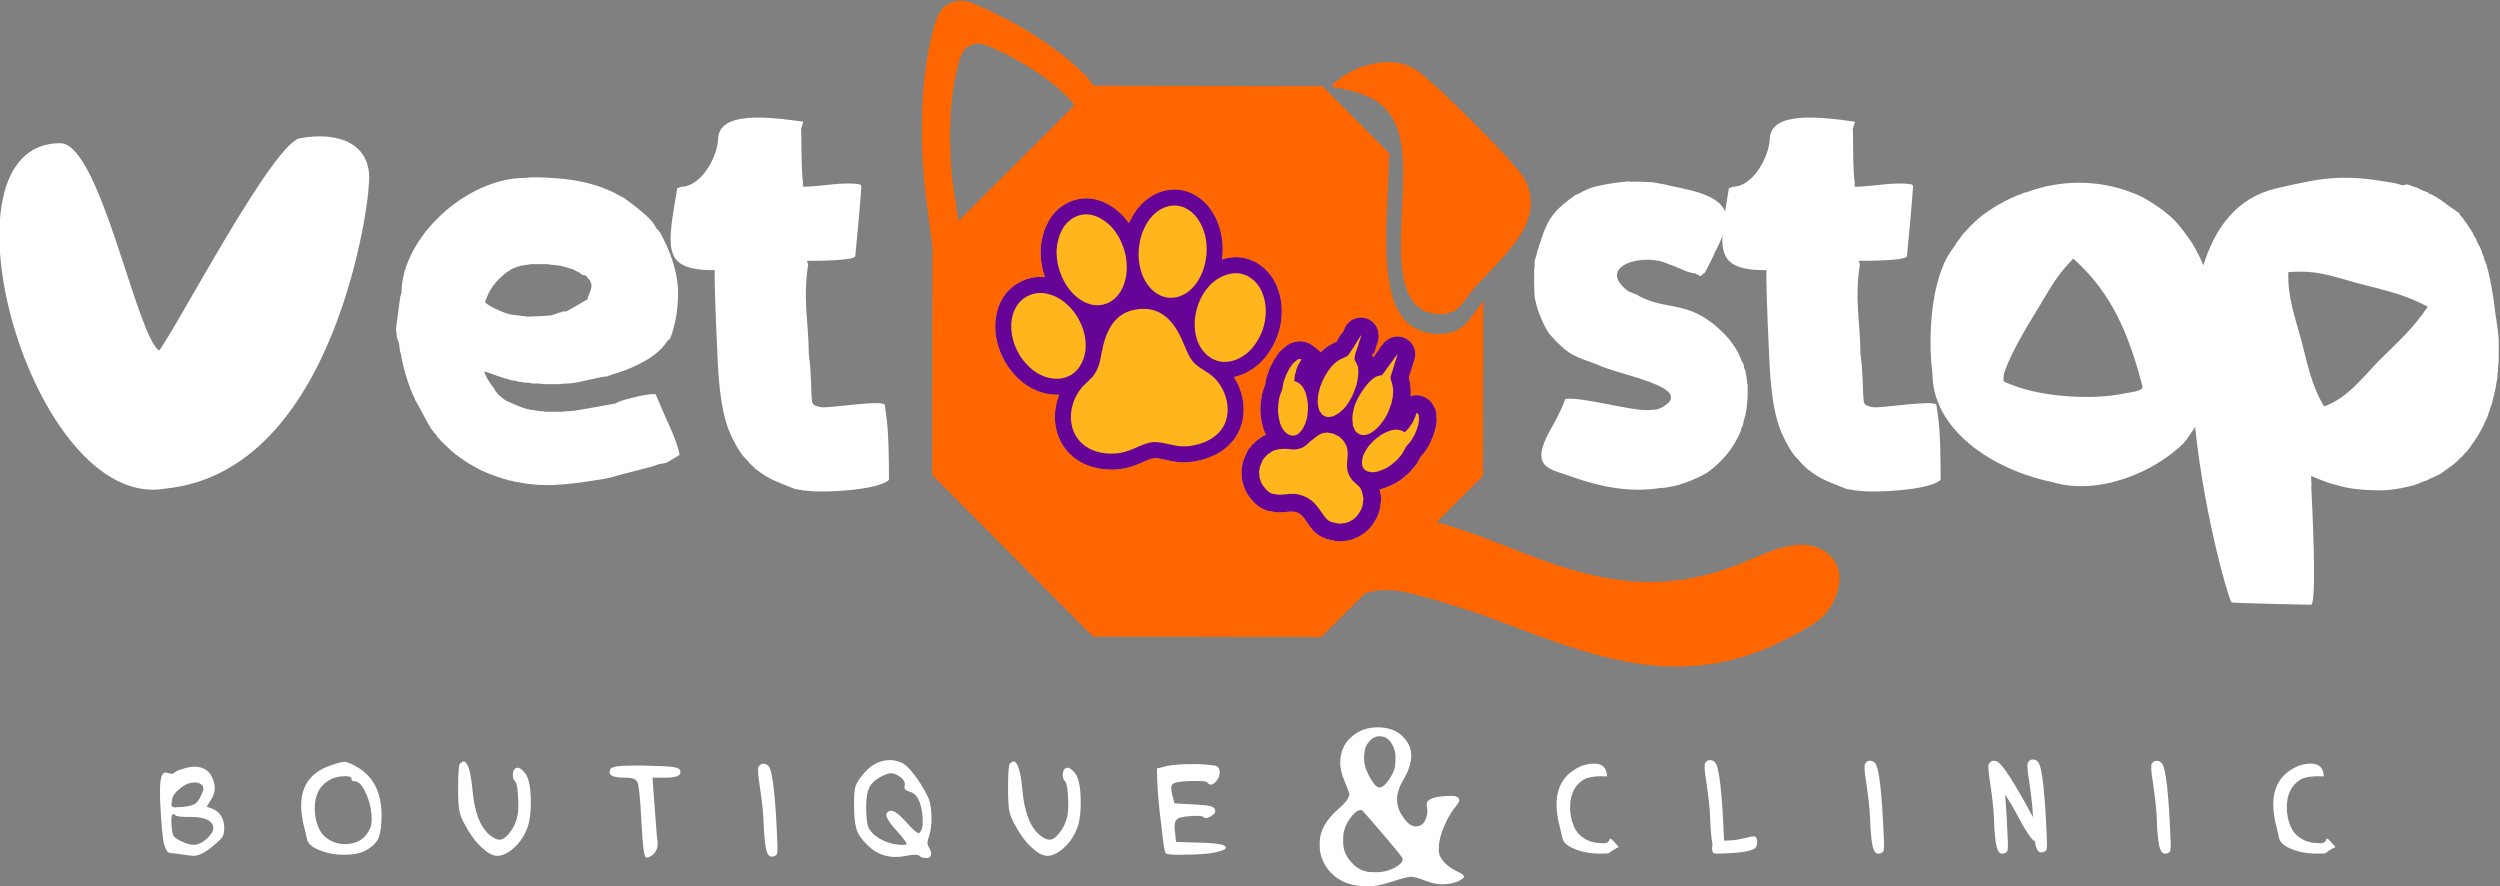 <?xml version="1.0" encoding="UTF-8" standalone="no"?>
<!-- Created with Inkscape (http://www.inkscape.org/) -->

<svg
   version="1.1"
   id="svg1"
   width="222.69"
   height="78.956"
   viewBox="0 0 222.69 78.956"
   sodipodi:docname="logo.svg"
   inkscape:version="1.3.2 (091e20e, 2023-11-25, custom)"
   xmlns:inkscape="http://www.inkscape.org/namespaces/inkscape"
   xmlns:sodipodi="http://sodipodi.sourceforge.net/DTD/sodipodi-0.dtd"
   xmlns="http://www.w3.org/2000/svg"
   xmlns:svg="http://www.w3.org/2000/svg">
  <rect x="0" y="0" width="222.69" height="78.956" fill="#808080" stroke="none"/>
  <defs
     id="defs1" />
  <sodipodi:namedview
     id="namedview1"
     pagecolor="#505050"
     bordercolor="#eeeeee"
     borderopacity="1"
     inkscape:showpageshadow="0"
     inkscape:pageopacity="0"
     inkscape:pagecheckerboard="0"
     inkscape:deskcolor="#505050"
     inkscape:zoom="2.0948389"
     inkscape:cx="162.06497"
     inkscape:cy="61.818596"
     inkscape:window-width="1920"
     inkscape:window-height="1017"
     inkscape:window-x="-8"
     inkscape:window-y="-8"
     inkscape:window-maximized="1"
     inkscape:current-layer="layer-Pr12" />
  <g
     id="layer-Pr12"
     inkscape:groupmode="layer"
     inkscape:label="Camada 1"
     transform="translate(-35.299,-24.025)">
    <path
       id="path81"
       d="m 257.3,189.299 -0.02,0.106 c 0.004,-0.045 -0.002,-0.023 0.006,-0.059 0.01,-0.053 0.004,-0.018 0.014,-0.047 z m 2.231,-2.376 0.004,0.045 -0.002,-0.014 z m 0.008,1.98 0.4,1.295 -0.08,-0.254 z m -8.558,-4.165 0.151,0.075 c -0.118,0.231 -0.206,0.484 -0.254,0.742 -0.076,0.336 -0.111,0.626 -0.11,0.943 0,0.306 0.033,0.595 0.092,0.95 l 0.042,0.171 c 0.056,0.174 0.109,0.358 0.176,0.528 0.01,0.022 0.01,0.013 0.01,0.008 l 0.006,0.067 c 0.011,0.091 0.041,0.254 0.076,0.394 0.028,0.11 0.065,0.224 0.112,0.331 l 0.091,0.25 c 0.021,0.066 0.047,0.13 0.081,0.193 0.132,0.25 0.235,0.456 0.397,0.685 0.07,0.136 0.168,0.261 0.293,0.366 l 0.048,0.04 c 0.12,0.121 0.209,0.188 0.286,0.243 0.181,0.167 0.414,0.278 0.672,0.305 0.212,0.053 0.44,0.047 0.662,-0.028 l 0.048,-0.017 c 0.107,-0.032 0.211,-0.081 0.309,-0.146 0.278,-0.186 0.484,-0.356 0.627,-0.514 0.129,0.134 0.259,0.246 0.396,0.345 0.195,0.138 0.387,0.243 0.6,0.337 l 0.075,0.034 c 0.03,0.056 0.07,0.146 0.147,0.276 l 0.051,0.089 c 0.159,0.247 0.261,0.3 0.28,0.37 0.106,0.395 0.414,0.724 0.837,0.837 0.63,0.168 1.279,-0.207 1.447,-0.837 0.106,-0.393 0.02,-0.681 -0.07,-0.928 l -0.18,-0.58 c -0.034,-0.094 -0.13,-0.042 -0.152,-0.104 l 0.081,-0.176 0.328,0.446 c 0.061,0.125 0.142,0.241 0.243,0.342 0.089,0.135 0.195,0.27 0.388,0.396 0.29,0.201 0.666,0.269 1.028,0.155 0.623,-0.197 0.968,-0.862 0.772,-1.485 l -0.38,-1.219 c 0.081,-0.274 0.128,-0.466 0.132,-0.915 10e-4,-0.124 -0.007,-0.209 -0.015,-0.29 l -10e-4,-0.029 c 0.315,0.115 0.678,0.095 0.991,-0.084 l 0.014,-0.008 c 0.234,-0.116 0.431,-0.31 0.547,-0.562 0.124,-0.194 0.192,-0.424 0.184,-0.668 l 0.003,-0.033 c 0.009,-0.135 0.021,-0.286 -0.013,-0.511 -0.018,-0.125 -0.042,-0.242 -0.069,-0.348 -0.095,-0.318 -0.195,-0.577 -0.325,-0.884 l -0.158,-0.291 -0.216,-0.322 c -0.08,-0.11 -0.154,-0.193 -0.221,-0.266 -0.017,-0.019 -0.02,-0.036 -0.035,-0.022 l -0.116,-0.221 c -0.066,-0.126 -0.101,-0.191 -0.174,-0.297 -0.065,-0.096 -0.113,-0.153 -0.2,-0.253 l -0.203,-0.24 c -0.052,-0.06 -0.11,-0.116 -0.175,-0.167 l -0.352,-0.304 c -0.119,-0.096 -0.23,-0.166 -0.337,-0.234 l -0.051,-0.031 c -0.101,-0.078 -0.216,-0.141 -0.343,-0.184 l -0.102,-0.044 c -0.204,-0.09 -0.436,-0.193 -0.714,-0.249 l 0.007,-0.023 c 0.028,-0.101 0.038,-0.173 0.045,-0.24 0.06,-0.192 0.072,-0.401 0.027,-0.606 l -0.002,-0.016 c -0.007,-0.104 -0.017,-0.22 -0.051,-0.37 l -0.046,-0.196 c -0.015,-0.07 -0.036,-0.14 -0.065,-0.209 -0.075,-0.182 -0.14,-0.311 -0.215,-0.439 -0.068,-0.115 -0.133,-0.207 -0.225,-0.338 -0.042,-0.059 -0.09,-0.115 -0.143,-0.167 l -0.094,-0.091 c -0.086,-0.087 -0.175,-0.174 -0.321,-0.274 -0.627,-0.434 -1.09,-0.475 -1.38,-0.49 -0.134,-0.025 -0.275,-0.028 -0.417,-0.003 -0.516,0.089 -0.815,0.159 -1.148,0.366 -0.344,0.215 -0.532,0.456 -0.819,0.884 -0.103,0.153 -0.204,0.295 -0.312,0.412 -0.07,0.076 -0.149,0.144 -0.237,0.2 l -0.046,0.024 c -0.037,0.02 -0.145,0.057 -0.262,0.084 -0.093,-0.006 -0.191,-0.005 -0.289,0.008 l -0.263,-0.029 c -0.167,-0.016 -0.296,-0.029 -0.513,-0.027 -0.074,-0.001 -0.148,0.005 -0.222,0.018 l -0.356,0.065 c -0.098,0.013 -0.195,0.037 -0.291,0.075 -0.34,0.136 -0.454,0.227 -0.645,0.406 l -0.091,0.081 -0.184,0.214 c -0.115,0.131 -0.224,0.252 -0.348,0.48 -0.113,0.215 -0.158,0.356 -0.199,0.499 l -0.034,0.12 c -0.04,0.106 -0.063,0.22 -0.07,0.337 l -0.01,0.126 c -0.015,0.19 -0.03,0.364 0.023,0.67 0.058,0.336 0.138,0.512 0.225,0.698 l 0.046,0.111 c 0.062,0.175 0.161,0.337 0.297,0.47 l 0.092,0.122 c 0.08,0.094 0.154,0.16 0.227,0.226 l 0.014,0.012 c 0.068,0.068 0.145,0.129 0.231,0.181 l 0.015,0.012 c 0.077,0.057 0.16,0.119 0.292,0.19 z m 11.554,1.258 c -0.005,-0.051 0.004,0.022 0.006,0.032 z m -3.997,4.794 -0.002,-0.008 m 0.101,-0.35 -0.004,-0.008 m -10.425,6.109 c 0.106,0.033 0.215,0.061 0.326,0.084 0.604,0.126 1.142,0.055 1.603,-0.126 0.561,-0.22 0.996,-0.604 1.291,-0.981 0.303,-0.388 0.522,-0.867 0.646,-1.379 0.121,-0.496 0.158,-1.031 0.103,-1.545 v -0.005 c -0.053,-0.501 -0.171,-0.94 -0.33,-1.332 -0.155,-0.381 -0.354,-0.722 -0.571,-1.033 -0.26,-0.371 -0.61,-0.721 -1.007,-0.994 -0.38,-0.26 -0.812,-0.458 -1.263,-0.551 0.143,-0.225 0.273,-0.474 0.376,-0.744 0.516,-1.335 0.315,-2.854 -0.765,-3.858 -0.685,-0.638 -1.633,-0.989 -2.596,-1.086 -0.622,-0.062 -1.115,0.048 -1.601,0.156 -0.228,0.05 -0.456,0.101 -0.665,0.114 -0.197,0.011 -0.492,-0.118 -0.805,-0.254 -0.275,-0.12 -0.561,-0.246 -0.878,-0.341 -0.46,-0.137 -0.954,-0.189 -1.431,-0.173 -0.51,0.019 -1.003,0.119 -1.414,0.281 -0.371,0.145 -0.694,0.336 -0.965,0.558 -0.641,0.525 -1.02,1.226 -1.163,1.984 -0.135,0.717 -0.052,1.48 0.222,2.178 l 0.002,0.003 c -0.437,-0.023 -0.883,0.045 -1.307,0.194 -0.394,0.138 -0.772,0.344 -1.109,0.609 -0.293,0.231 -0.598,0.531 -0.872,0.896 v 0.004 c -0.236,0.314 -0.453,0.678 -0.621,1.086 -0.103,0.249 -0.184,0.5 -0.243,0.75 -0.192,0.816 -0.155,1.644 0.106,2.349 v 0.005 c 0.289,0.781 0.845,1.415 1.665,1.753 0.158,0.065 0.318,0.118 0.479,0.155 0.284,0.066 0.578,0.083 0.857,0.063 l 0.092,-0.008 -0.036,0.107 c -0.255,0.793 -0.331,1.664 -0.158,2.446 l 0.093,0.372 c 0.036,0.13 0.078,0.257 0.114,0.337 l 0.04,0.085 c 0.187,0.408 0.307,0.67 0.672,1.042 0.165,0.169 0.354,0.327 0.577,0.462 0.229,0.141 0.491,0.255 0.791,0.332 0.676,0.173 1.288,0.065 1.806,-0.154 0.461,-0.196 0.827,-0.474 1.084,-0.702 0.224,-0.198 0.439,-0.443 0.633,-0.722 0.268,0.618 0.657,1.163 1.152,1.561 0.367,0.295 0.791,0.512 1.267,0.62 0.603,0.139 1.148,0.067 1.616,-0.115 0.576,-0.227 1.022,-0.62 1.307,-0.983 0.395,-0.502 0.657,-1.084 0.798,-1.694 0.137,-0.591 0.159,-1.21 0.082,-1.806"
       style="fill:#670498;fill-opacity:1;fill-rule:evenodd;stroke:none"
       transform="matrix(1.333,0,0,-1.333,-186.707,309.107)" />
    <path
       id="path89"
       d="m 255.508,208.089 c 0.92,1.106 3.669,2.295 5.555,1.174 1.152,-0.684 6.935,-6.409 7.436,-7.492 1.286,-2.781 -1.357,-4.848 -3.448,-7.169 -0.616,-0.682 -0.904,-1.657 -2.087,-1.713 -4.653,-0.219 -1.834,8.364 -2.934,12.042 -0.677,2.263 -2.138,2.672 -4.522,3.158"
       style="fill:#ff6600;fill-opacity:1;fill-rule:evenodd;stroke:none"
       transform="matrix(1.333,0,0,-1.333,-186.707,309.107)" />
    <g
       id="g163">
      <path
         id="path82"
         d="m 282.336,201.387 c -0.037,-0.037 -0.074,-0.037 -0.074,-0.037 0,0 -0.037,0 -0.074,-0.037 h -0.037 c 0,0 -0.037,0 -0.037,-0.037 l -0.037,0.074 v -0.074 c -0.68,-4.073 -1.035,-5.468 2.513,-5.468 -0.037,-0.531 0.049,-2.957 0.15,-5.084 0.069,-1.465 0.122,-4.15 0.888,-5.848 0.454,-1.01 0.838,-1.474 0.92,-1.557 l 0.111,-0.11 0.258,-0.296 0.148,-0.148 c 0.037,-0.037 0.074,-0.073 0.111,-0.073 0,-0.038 0.037,-0.074 0.074,-0.111 0.259,-0.185 0.517,-0.407 0.85,-0.592 0.332,-0.185 0.665,-0.332 1.034,-0.48 l 0.85,-0.333 c 0.111,0 0.148,0 0.222,-0.036 0.074,0 0.148,0 0.222,-0.037 0.147,0 0.258,-0.037 0.406,-0.037 0.939,-0.14 4.684,0.028 5.394,0.738 0,1.167 -0.01,3.191 -0.185,4.323 -0.042,0.273 -0.071,0.51 -0.096,0.677 -0.053,0.357 -3.406,-0.173 -4.116,-0.159 -0.072,10e-4 -0.203,0.019 -0.314,0.047 -0.103,0.026 -0.192,0.065 -0.203,0.063 -0.037,0.038 -0.111,0.038 -0.111,0.074 l -0.037,0.038 c -0.025,0.025 -0.074,0.117 -0.074,0.148 0,0.142 -0.036,0.275 -0.036,0.443 -0.038,1.034 -0.074,2.068 -0.186,2.734 0,2.064 -0.415,3.626 -0.036,6.023 -0.038,0.073 -0.074,0.147 -0.074,0.221 0.84,0 3.046,0.015 3.214,0.296 0.037,0.258 0.407,4.323 0.407,4.655 0,0 0.043,0.143 -0.183,0.171 -1.162,0.166 -2.557,-0.171 -3.697,-0.171 0,0.074 -0.037,0.111 -0.037,0.148 h 0.037 c -0.164,0.993 -0.101,3.545 -0.147,3.695 l 0.145,0.474 -0.037,0.037 c -2.353,0.325 -5.586,0.698 -5.651,-1.152 -0.042,-1.189 -1.114,-3.202 -2.475,-3.202"
         style="fill:#ffffff;fill-opacity:1;fill-rule:nonzero;stroke:none"
         transform="matrix(1.333,0,0,-1.333,-186.707,309.107)" />
      <path
         id="path83"
         d="m 333.329,192.704 c 0,0.074 -0.037,0.148 -0.037,0.259 0,0.074 -0.037,0.185 -0.037,0.296 l -0.111,0.813 c -0.111,0.628 -0.222,1.366 -0.443,2.105 l -0.074,0.148 v 0.074 l -0.037,0.037 c -0.037,0.111 -0.074,0.222 -0.074,0.296 l -0.074,0.148 c 0,0.036 -0.037,0.073 -0.037,0.147 l -0.111,0.258 c -0.037,0.074 -0.074,0.186 -0.148,0.259 l -0.11,0.259 c 0,0.074 -0.038,0.111 -0.074,0.148 0,0.037 -0.038,0.074 -0.074,0.111 l -0.111,0.258 -0.296,0.444 c -0.073,0.147 -0.185,0.259 -0.259,0.369 l -0.074,0.111 c 0,0.037 -0.036,0.037 -0.036,0.074 -0.074,0.037 -0.111,0.111 -0.148,0.148 -0.037,0.037 -0.073,0.073 -0.073,0.147 -0.038,0.038 -0.074,0.074 -0.111,0.074 l -0.259,0.185 c 0,0 -0.037,0 -0.037,0.037 -0.037,0 -0.037,0.037 -0.074,0.037 l -0.111,0.074 -0.259,0.185 c -0.074,0.074 -0.148,0.148 -0.258,0.184 l -0.111,0.111 c -0.037,0 -0.074,0.037 -0.148,0.074 l -0.222,0.148 c -0.11,0.037 -0.184,0.111 -0.258,0.148 -0.111,0.037 -0.185,0.074 -0.259,0.074 l 0.074,0.037 -0.406,0.147 -0.296,0.148 c -0.037,0 -0.074,0.037 -0.148,0.074 -0.073,0 -0.111,0.037 -0.184,0.037 -0.037,0.037 -0.111,0.037 -0.185,0.074 -0.037,0.037 -0.111,0.037 -0.185,0.074 -0.111,0.037 -0.259,-0.074 -0.407,-0.037 l -0.406,0.111 c -0.148,0.037 -0.298,0.055 -0.406,0.074 -3.204,0.573 -4.581,0.294 -7.601,-0.412 -10.365,-2.418 -3.388,-27.177 -2.966,-27.668 0.295,-0.038 4.951,-0.148 5.284,-0.148 0.471,-0.177 0.069,7.261 0.036,7.943 l 0.037,-0.036 c -0.037,0.184 -0.037,0.442 -0.037,0.701 0.222,-0.111 0.518,-0.222 0.813,-0.332 0.369,-0.148 0.776,-0.259 1.219,-0.369 0.443,-0.112 0.924,-0.186 1.441,-0.222 0.48,-0.037 0.961,-0.037 1.442,-0.037 0.516,0.037 0.997,0.111 1.44,0.221 l 0.333,0.074 c 0.074,0.038 0.111,0.038 0.185,0.038 l 0.147,0.073 c 0.037,0 0.111,0.037 0.148,0.037 l 0.148,0.074 0.295,0.111 c 0.074,0 0.185,0.073 0.259,0.11 l 0.222,0.111 c 0.147,0.037 0.259,0.111 0.369,0.185 l -0.036,-0.074 c 0.036,0.037 0.073,0.074 0.11,0.074 0.037,0.037 0.074,0.074 0.111,0.074 l 0.258,0.185 0.259,0.185 0.259,0.184 0.259,0.222 c 0.111,0.074 0.184,0.184 0.258,0.258 l 0.148,0.112 0.111,0.147 0.258,0.259 c 0.296,0.407 0.592,0.812 0.813,1.219 l 0.185,0.333 0.074,0.148 0.074,0.184 0.148,0.296 0.11,0.332 0.074,0.185 0.037,0.148 0.111,0.295 0.074,0.333 c 0,0.037 0.037,0.111 0.037,0.148 l 0.037,0.074 v 0.073 c 0.111,0.407 0.148,0.813 0.222,1.183 v 0.259 c 0.036,0.037 0.036,0.074 0.036,0.148 v 0.11 c 0,0.185 0.038,0.333 0.038,0.48 0,1.85 0.065,1.24 -0.185,2.993 z m -7.824,-2.952 c -1.089,-1.134 -2.123,-2.509 -3.657,-3.046 -0.865,1.456 -1.102,2.825 -1.521,4.433 -0.426,1.536 -0.923,2.918 -0.867,4.539 1.876,0.163 2.904,-0.261 4.658,-0.748 1.715,-0.447 3.064,-0.706 4.66,-1.558 -0.976,-1.466 -2.041,-2.404 -3.273,-3.62"
         style="fill:#ffffff;fill-opacity:1;fill-rule:nonzero;stroke:none"
         transform="matrix(1.333,0,0,-1.333,-186.707,309.107)" />
      <path
         id="path84"
         d="m 177.642,181.221 c 11.444,1.19 13.584,19.525 13.536,20.17 0.38,2.959 -2.105,3.675 -4.503,3.25 -1.703,0.035 -8.387,-12.796 -9.493,-14.197 -1.493,0.91 -3.911,13.689 -6.566,13.853 -8.838,0.093 -1.995,-24.749 7.026,-23.076"
         style="fill:#ffffff;fill-opacity:1;fill-rule:nonzero;stroke:none"
         transform="matrix(1.333,0,0,-1.333,-186.707,309.107)" />
      <path
         id="path85"
         d="m 210.926,197.803 -0.074,0.148 -0.147,0.295 c -0.111,0.148 -0.185,0.296 -0.295,0.333 0.036,0 -0.038,0.111 -0.112,0.222 -0.262,0.525 -1.539,1.462 -2.068,1.847 l -0.296,0.148 -0.333,0.185 -0.333,0.147 -0.147,0.074 c -0.037,0 -0.074,0 -0.111,0.037 0,0 -0.037,0 -0.074,0.037 -0.48,0.185 -0.998,0.333 -1.515,0.444 -0.517,0.111 -1.034,0.184 -1.552,0.221 -0.517,0.037 -0.997,0.074 -1.478,0.074 h -0.332 c -0.148,0 -0.296,-0.037 -0.406,-0.037 -3.988,0 -8.277,-4.049 -8.277,-7.685 l -0.074,-0.221 c 0,-0.074 -0.037,-0.148 -0.037,-0.222 -0.006,-0.023 -0.258,-1.957 -0.258,-1.958 0,-0.074 0,-0.148 0.037,-0.222 v -0.185 l 0.074,-0.443 v 0.222 l 0.11,-0.444 c 0,-0.074 0,-0.185 0.037,-0.295 0,-0.112 0.037,-0.222 0.074,-0.333 0.074,-0.481 0.222,-1.071 0.407,-1.663 0.111,-0.295 0.185,-0.591 0.333,-0.886 0.036,-0.148 0.11,-0.259 0.184,-0.407 0,-0.074 0.037,-0.111 0.074,-0.185 l 0.111,-0.184 c 0.175,-0.351 0.868,-1.6 0.886,-1.626 l 0.185,-0.222 c 0,-0.037 0.037,-0.074 0.074,-0.111 l 0.111,-0.111 c 0.037,-0.11 0.111,-0.184 0.185,-0.258 0.074,-0.074 0.147,-0.185 0.258,-0.259 0.333,-0.332 0.702,-0.702 1.146,-0.997 0.443,-0.333 0.923,-0.591 1.404,-0.85 0.48,-0.222 0.998,-0.407 1.478,-0.555 l 0.369,-0.111 c 0.038,0 0.112,0 0.148,-0.036 0.074,0 0.111,0 0.185,-0.038 l 0.628,-0.11 c 1.794,-0.326 3.69,0.008 5.505,0.295 0.258,0.037 1.331,0.37 1.552,0.407 0.26,0.055 1.359,0.369 1.441,0.369 l 0.554,0.185 0.555,0.111 0.849,0.517 c -0.185,0.998 -0.764,2.075 -1.182,3.067 l -0.407,0.961 c -0.072,0.149 -1.591,-0.174 -2.401,-0.444 l -0.296,-0.148 c -0.034,-0.011 -2.653,-0.48 -2.734,-0.48 -0.111,0 -0.222,-0.036 -0.369,-0.036 h -0.185 c -0.074,0 -0.148,-0.038 -0.222,-0.038 h -1.182 c -0.074,0.038 -0.111,0.038 -0.148,0.038 h -0.111 c -0.073,0 -0.185,0 -0.259,0.036 -0.074,0 -0.147,0 -0.221,0.037 -0.185,0 -0.333,0.037 -0.481,0.074 -0.295,0.074 -0.554,0.185 -0.812,0.295 -0.222,0.112 -0.555,0.222 -0.702,0.333 l -0.444,0.369 c 0,0.038 -0.037,0.074 -0.074,0.112 l -0.036,0.036 c 0,0.037 0,0.037 -0.038,0.037 0,0.037 -0.036,0.074 -0.036,0.074 -0.038,0.037 -0.038,0.074 -0.038,0.074 0,0.037 -0.036,0.074 -0.074,0.111 0,0 0,0.037 -0.036,0.037 -0.591,0.813 -0.555,1.035 -0.555,1.035 0.259,-0.074 1.294,-0.481 1.59,-0.518 0.074,-0.037 0.148,-0.074 0.221,-0.074 l 0.258,-0.037 0.259,-0.074 h 0.148 l 0.111,-0.036 c 0.184,0 0.369,-0.038 0.517,-0.038 0.037,-0.036 0.111,-0.036 0.148,-0.036 h 0.407 l 0.258,-0.038 h 1.182 c 0.185,0.038 0.333,0.038 0.481,0.038 0.853,0.047 2.119,0.48 2.66,0.48 0.074,0.037 0.11,0.074 0.184,0.074 0.148,0.074 0.296,0.111 0.444,0.148 1.159,0.386 2.666,1.051 3.326,2.106 0.11,0.148 0.11,0.074 0.221,0.222 0.074,0.184 0.147,0.368 0.185,0.554 0.222,0.738 0.332,1.551 0.332,2.18 0.076,1.264 -0.355,2.669 -0.924,3.805 z m -4.877,-3.177 c 0,-0.111 -0.185,-0.554 -0.221,-0.628 -0.037,-0.074 0.036,-0.111 0,-0.111 l -0.111,-0.074 c -0.009,-0.003 -1.04,-0.613 -1.219,-0.702 l -0.185,-0.074 c -0.037,-0.037 -0.074,0.037 -0.111,0.037 L 204.054,193 c -0.074,0 -0.111,-0.037 -0.185,-0.037 l -0.184,-0.074 -0.222,-0.074 c -0.037,0 -0.111,-0.037 -0.184,-0.037 -0.072,-0.018 -1.386,-0.074 -1.516,-0.074 -0.037,0 -0.11,0.037 -0.147,0.037 h -0.111 c -0.333,0.074 -0.776,0.037 -1.219,0.222 -0.407,0.148 -0.998,0.406 -1.33,0.702 0.384,1.21 1.082,1.693 1.478,2.032 l 0.148,0.074 0.074,0.074 c 0.036,0 0.073,0.037 0.11,0.037 l 0.111,0.073 c 0.074,0 0.11,0.038 0.147,0.038 l 0.148,0.074 h 0.074 c 0.037,0 0.037,0.036 0.074,0.036 l 0.739,0.112 h 0.998 l 0.96,-0.112 0.776,-0.221 0.444,-0.222 c 0.11,-0.074 0.184,-0.111 0.222,-0.184 0.11,0.036 0.147,0 0.221,-0.038 0.037,0 0.074,-0.036 0.111,-0.11 0.073,-0.074 0.111,-0.148 0.221,-0.222 h -0.037 v -0.037 c 0.037,-0.037 0.037,-0.037 0.037,-0.074 l 0.037,-0.037 v -0.074 c 0.037,-0.074 0.037,-0.184 0,-0.258"
         style="fill:#ffffff;fill-opacity:1;fill-rule:nonzero;stroke:none"
         transform="matrix(1.333,0,0,-1.333,-186.707,309.107)" />
      <path
         id="path86"
         d="m 212.058,201.387 c -0.037,-0.037 -0.074,-0.037 -0.074,-0.037 0,0 -0.037,0 -0.074,-0.037 h -0.037 c 0,0 -0.037,0 -0.037,-0.037 l -0.037,0.074 v -0.074 c -0.679,-4.073 -1.035,-5.468 2.513,-5.468 -0.037,-0.531 0.05,-2.957 0.15,-5.084 0.069,-1.465 0.122,-4.15 0.888,-5.848 0.454,-1.01 0.838,-1.474 0.92,-1.557 l 0.11,-0.11 0.259,-0.296 0.148,-0.148 c 0.037,-0.037 0.074,-0.073 0.111,-0.073 0,-0.038 0.037,-0.074 0.074,-0.111 0.259,-0.185 0.517,-0.407 0.85,-0.592 0.332,-0.185 0.664,-0.332 1.034,-0.48 l 0.85,-0.333 c 0.111,0 0.148,0 0.222,-0.036 0.074,0 0.148,0 0.222,-0.037 0.147,0 0.258,-0.037 0.406,-0.037 0.939,-0.14 4.684,0.028 5.395,0.738 0,1.167 -0.011,3.191 -0.186,4.323 -0.042,0.273 -0.071,0.51 -0.096,0.677 -0.053,0.357 -3.406,-0.173 -4.115,-0.159 -0.073,10e-4 -0.204,0.019 -0.315,0.047 -0.103,0.026 -0.192,0.065 -0.203,0.063 -0.036,0.038 -0.11,0.038 -0.11,0.074 l -0.038,0.038 c -0.025,0.025 -0.074,0.117 -0.074,0.148 0,0.142 -0.036,0.275 -0.036,0.443 -0.037,1.034 -0.074,2.068 -0.185,2.734 0,2.064 -0.416,3.626 -0.037,6.023 -0.037,0.073 -0.074,0.147 -0.074,0.221 0.841,0 3.046,0.015 3.215,0.296 0.037,0.258 0.406,4.323 0.406,4.655 0,0 0.043,0.143 -0.183,0.171 -1.162,0.166 -2.557,-0.171 -3.697,-0.171 0,0.074 -0.037,0.111 -0.037,0.148 h 0.037 c -0.163,0.993 -0.101,3.545 -0.147,3.695 l 0.145,0.474 -0.037,0.037 c -2.353,0.325 -5.586,0.698 -5.651,-1.152 -0.041,-1.189 -1.113,-3.202 -2.475,-3.202"
         style="fill:#ffffff;fill-opacity:1;fill-rule:nonzero;stroke:none"
         transform="matrix(1.333,0,0,-1.333,-186.707,309.107)" />
      <path
         id="path87"
         d="m 269.366,197.359 c 0,-0.074 -0.038,-0.148 -0.074,-0.221 0,-0.037 -0.038,-0.111 -0.038,-0.185 l -0.147,-0.48 c 0,-0.111 -0.037,-0.222 0,-0.296 -0.085,-0.253 -0.036,-2.11 0,-2.253 l 0.074,-0.259 c 0,-0.111 0.037,-0.185 0.073,-0.296 0,-0.037 0.038,-0.147 0.074,-0.258 l 0.112,-0.296 c 0.184,-0.443 0.369,-0.887 0.664,-1.293 1.325,-1.471 1.61,-1.43 3.215,-2.032 1.385,-0.693 6.548,-1.497 4.36,-2.808 l -0.222,-0.111 h -0.037 l -0.037,-0.037 h -0.11 v -0.037 h -0.186 c -0.184,-0.037 -0.332,-0.037 -0.517,-0.037 -1.283,0 -4.381,0.914 -5.431,0.739 -0.037,-0.148 -0.369,-0.998 -0.961,-1.995 -1.458,-2.626 -0.156,-2.64 1.5,-3.229 1.616,-0.575 3.652,-1.056 5.779,-0.725 0.146,0.023 0.258,0 0.406,0.038 0.037,0 0.111,0 0.185,0.036 0.074,0 0.111,0 0.185,0.038 h 0.111 l 0.111,0.036 c 0.036,0 0.11,0.038 0.184,0.038 l 0.222,0.073 0.222,0.074 c 0.554,0.184 1.108,0.443 1.552,0.702 1.032,0.752 1.767,1.64 2.253,2.808 0,0.074 0,0.111 0.037,0.185 l 0.074,0.148 c 0.037,0.147 0.074,0.258 0.074,0.369 l 0.074,0.185 v 0.074 c 0.037,0.037 0.037,0.073 0.037,0.111 l 0.074,0.369 c 0,0.111 0.036,0.259 0.036,0.369 0,0.148 0.038,0.296 0.038,0.444 v 0.813 c -0.038,0.074 -0.038,0.148 -0.038,0.222 0,0.073 -0.036,0.147 -0.036,0.221 0,0.074 0,0.148 -0.037,0.222 0,0.074 -0.037,0.148 -0.037,0.222 0,0.074 -0.037,0.11 -0.074,0.184 0,0.074 -0.037,0.148 -0.037,0.221 -0.037,0.074 -0.037,0.148 -0.074,0.186 0,0.036 -0.037,0 -0.037,0.036 l -0.037,0.074 c -0.185,0.555 -0.517,1.072 -0.886,1.516 -2.543,2.793 -4.063,1.676 -6.134,2.918 l -0.554,0.222 c -2.233,1.675 1.054,2.623 2.697,1.811 0.259,-0.074 0.555,-0.222 0.85,-0.333 0.296,-0.148 0.628,-0.259 0.96,-0.296 0.112,-0.148 0.185,0 0.259,-0.184 l 0.074,0.036 c 0,0 0.037,-0.036 0.111,0.074 0.037,0.111 0.148,0.037 0.222,0.222 0.184,0.369 0.443,0.85 0.665,1.367 0.148,0.258 0.258,0.517 0.369,0.776 0.111,0.296 0.222,0.554 0.259,0.813 0.607,1.971 -1.974,2.406 -3.547,2.734 -0.407,0.111 -0.85,0.185 -1.293,0.259 -0.259,0 -0.481,0.037 -0.739,0.037 h -0.776 c -0.037,0 -0.037,0.037 0,0.037 -0.807,-0.071 -2.196,-0.25 -2.882,-0.555 l -0.148,-0.074 -0.148,-0.073 -0.185,-0.111 c -0.036,0 -0.11,-0.037 -0.148,-0.074 -0.074,0 -0.148,-0.037 -0.184,-0.074 l -0.148,-0.111 c -0.11,-0.074 -0.221,-0.148 -0.332,-0.258 -1.304,-0.978 -1.508,-1.826 -1.921,-3.068"
         style="fill:#ffffff;fill-opacity:1;fill-rule:nonzero;stroke:none"
         transform="matrix(1.333,0,0,-1.333,-186.707,309.107)" />
      <path
         id="path88"
         d="m 314.673,190.413 v 1.441 c 0,0.111 -0.037,0.222 -0.037,0.333 v 0.333 c -0.037,0.073 -0.037,0.184 -0.037,0.295 0,0.074 -0.037,0.185 -0.037,0.259 0,0.111 0,0.185 -0.037,0.295 0,0.148 -0.037,0.296 -0.037,0.444 -0.037,0.074 -0.037,0.147 -0.037,0.221 -0.037,0.038 -0.037,0.111 -0.037,0.148 l 0.037,-0.037 -0.111,0.517 c 0,0 0,0.038 -0.036,0.074 v 0.074 c 0,0.038 -0.038,0.074 -0.038,0.148 l -0.074,0.296 c 0,0.036 -0.036,0.074 -0.036,0.148 l -0.222,0.443 c -0.037,0.074 -0.074,0.11 -0.074,0.184 -0.037,0.038 -0.074,0.112 -0.111,0.186 -0.185,0.443 -0.444,0.96 -0.739,1.44 -0.332,0.481 -0.702,0.998 -1.108,1.441 -0.444,0.443 -0.924,0.813 -1.442,1.145 -0.48,0.333 -0.997,0.592 -1.514,0.777 -2.24,0.86 -4.754,0.834 -6.983,0 -0.074,0 -0.185,-0.037 -0.259,-0.074 l -0.148,-0.074 c -0.074,0 -0.11,-0.037 -0.148,-0.037 -0.812,-0.333 -1.773,-0.85 -2.586,-1.515 -0.406,-0.333 -0.776,-0.739 -1.108,-1.108 l -0.444,-0.592 -0.074,-0.147 -0.11,-0.148 -0.185,-0.259 c -1.321,-1.92 -1.541,-5.753 -1.22,-8.165 0,-3.7 3.932,-6.405 7.981,-7.242 3.077,-0.945 6.848,0.64 8.831,2.623 0.037,0.074 0.111,0.148 0.185,0.222 0,0.037 0.036,0.073 0.036,0.073 0,0.038 0.038,0.038 0.038,0.074 l 0.11,0.111 c 0.037,0.111 0.111,0.185 0.185,0.296 0.074,0.074 0.111,0.185 0.185,0.296 l 0.184,0.332 0.111,0.185 c 0,0 0,0.037 0.037,0.074 0,0.037 0.037,0.074 0.037,0.074 0.037,0.148 0.111,0.258 0.148,0.37 l 0.111,0.184 c 0,0.074 0.037,0.148 0.074,0.222 0,0.036 0.036,0.11 0.074,0.184 0,0.074 0.036,0.148 0.074,0.185 0,0.074 0.036,0.148 0.036,0.222 0.038,0.037 0.038,0.074 0.038,0.111 0.036,0 0.036,0.036 0.036,0.074 l 0.112,0.406 0.11,0.443 c 0,0.037 0,0.111 0.037,0.185 0,0.074 0,0.148 0.037,0.222 0,0.111 0.037,0.258 0.074,0.406 0,0.259 0.037,0.517 0.074,0.813 0,0.111 0,0.259 0.037,0.369 z m -14.22,-1.537 c 0.565,1.711 1.84,3.607 2.773,5.201 0.601,1.026 1.032,1.641 1.858,2.507 2.637,-2.318 3.771,-5.227 4.633,-8.555 0.08,-0.31 -0.969,-0.4 -1.294,-0.469 -2.083,-0.439 -5.467,-0.216 -7.448,0.593 -0.624,0.254 -0.579,0.126 -0.522,0.723"
         style="fill:#ffffff;fill-opacity:1;fill-rule:nonzero;stroke:none"
         transform="matrix(1.333,0,0,-1.333,-186.707,309.107)" />
      <path
         id="path90"
         d="m 179.3,159.274 h -0.245 c -0.466,0 -0.736,0.049 -0.809,0.122 -0.049,0.049 -0.099,0.074 -0.123,0.074 -0.074,0 -0.123,-0.123 -0.123,-0.393 0,-0.196 0,-0.367 0.025,-0.515 0.024,-0.319 0.073,-0.515 0.147,-0.589 0.074,-0.098 0.245,-0.22 0.539,-0.343 0.295,-0.147 0.565,-0.221 0.786,-0.221 0.27,0 0.588,0.147 0.932,0.466 0.245,0.246 0.368,0.466 0.368,0.662 0,0.221 -0.123,0.393 -0.368,0.54 -0.27,0.123 -0.614,0.197 -1.055,0.197 z m 0.761,2.109 c -0.122,0.123 -0.27,0.197 -0.491,0.197 -0.319,0 -0.662,-0.123 -0.981,-0.393 -0.343,-0.27 -0.54,-0.54 -0.564,-0.859 0,-0.024 0,-0.073 0,-0.122 C 178,160.157 178,160.133 178,160.108 c 0,-0.123 0.074,-0.197 0.246,-0.197 0.024,0 0.098,0 0.171,0.025 0.074,0 0.148,0 0.221,0 0.417,0.024 0.736,0.098 0.907,0.197 0.173,0.097 0.32,0.294 0.443,0.588 0.171,0.319 0.195,0.539 0.073,0.662 z m -1.129,1.153 c 0.27,0.074 0.467,0.098 0.589,0.098 0.736,0 1.178,-0.392 1.35,-1.153 0.024,-0.073 0.024,-0.171 0.024,-0.294 0,-0.245 -0.073,-0.49 -0.221,-0.711 l -0.319,-0.516 0.344,-0.122 c 0.564,-0.221 0.834,-0.663 0.834,-1.35 0,-0.221 -0.049,-0.416 -0.122,-0.539 -0.074,-0.123 -0.27,-0.319 -0.54,-0.54 -0.565,-0.49 -1.031,-0.736 -1.399,-0.736 -0.073,0 -0.221,0.025 -0.417,0.049 -0.22,0.025 -0.515,0.074 -0.908,0.123 -0.196,0 -0.319,0.024 -0.392,0.098 -0.074,0.074 -0.171,0.246 -0.245,0.515 -0.098,0.344 -0.172,1.203 -0.246,2.576 -0.025,0.27 -0.025,0.613 -0.025,1.031 0,0.785 0.124,1.177 0.369,1.177 0.025,0 0.098,-0.024 0.22,-0.049 0.172,-0.074 0.295,-0.049 0.418,0.073 0.073,0.074 0.319,0.173 0.686,0.27"
         style="fill:#ffffff;fill-opacity:1;fill-rule:nonzero;stroke:none"
         transform="matrix(1.333,0,0,-1.333,-186.707,309.107)" />
      <path
         id="path91"
         d="m 190.253,161.653 c -0.147,0 -0.221,0.049 -0.221,0.172 0,0.123 -0.146,0.172 -0.416,0.172 -0.442,0 -0.835,-0.098 -1.153,-0.319 -0.589,-0.368 -0.884,-0.981 -0.884,-1.84 0,-0.442 0.074,-0.859 0.246,-1.251 0.147,-0.368 0.392,-0.638 0.711,-0.834 0.319,-0.197 0.662,-0.295 1.031,-0.295 0.858,0 1.422,0.368 1.717,1.079 0.073,0.148 0.098,0.344 0.098,0.614 0,0.539 -0.123,1.104 -0.368,1.668 -0.245,0.564 -0.491,0.834 -0.761,0.834 z m -1.839,0.981 c 0.588,0.221 0.956,0.319 1.128,0.319 0.221,0 0.564,-0.147 1.03,-0.441 0.981,-0.638 1.472,-1.693 1.472,-3.14 0,-0.687 -0.073,-1.178 -0.196,-1.497 -0.147,-0.319 -0.417,-0.588 -0.809,-0.809 -0.368,-0.221 -0.884,-0.319 -1.497,-0.319 -0.589,0 -1.128,0.098 -1.619,0.294 -0.515,0.197 -0.786,0.442 -0.859,0.736 -0.024,0.123 -0.073,0.344 -0.147,0.638 -0.074,0.295 -0.147,0.564 -0.172,0.81 -0.049,0.245 -0.073,0.514 -0.073,0.809 0,1.276 0.589,2.134 1.742,2.6"
         style="fill:#ffffff;fill-opacity:1;fill-rule:nonzero;stroke:none"
         transform="matrix(1.333,0,0,-1.333,-186.707,309.107)" />
      <path
         id="path92"
         d="m 197.282,162.831 c 0.098,0.098 0.172,0.147 0.246,0.147 0.269,0 0.465,-0.613 0.588,-1.865 0.123,-1.496 0.515,-2.526 1.177,-3.066 0.246,-0.196 0.466,-0.294 0.638,-0.294 0.246,0 0.516,0.22 0.81,0.662 0.294,0.441 0.441,0.957 0.441,1.57 v 0.294 c -0.024,0.81 -0.098,1.252 -0.196,1.35 -0.123,0.122 -0.171,0.27 -0.171,0.465 0,0.221 0.073,0.369 0.196,0.442 0.147,0.074 0.343,0 0.564,-0.27 0.294,-0.294 0.442,-0.956 0.442,-2.011 0,-0.834 -0.098,-1.472 -0.319,-1.914 -0.197,-0.466 -0.491,-0.858 -0.859,-1.177 -0.368,-0.319 -0.736,-0.491 -1.055,-0.491 -0.319,0 -0.662,0.196 -1.079,0.589 -0.418,0.392 -0.785,0.908 -1.104,1.521 -0.197,0.343 -0.319,0.662 -0.368,0.956 -0.05,0.295 -0.074,0.786 -0.074,1.448 0,1.055 0.049,1.595 0.123,1.644"
         style="fill:#ffffff;fill-opacity:1;fill-rule:nonzero;stroke:none"
         transform="matrix(1.333,0,0,-1.333,-186.707,309.107)" />
      <path
         id="path93"
         d="m 207.328,162.463 c 0.074,0.171 0.564,0.245 1.521,0.245 h 0.687 c 1.006,-0.025 1.668,-0.049 1.987,-0.098 0.319,-0.049 0.491,-0.147 0.491,-0.295 0,-0.073 0,-0.122 -0.025,-0.147 -0.049,-0.171 -0.368,-0.269 -0.957,-0.269 h -0.883 l 0.123,-1.693 c 0.122,-1.545 0.171,-2.355 0.196,-2.429 0.025,-0.098 0.025,-0.221 0.025,-0.344 0,-0.244 -0.099,-0.465 -0.295,-0.662 -0.22,-0.172 -0.368,-0.245 -0.49,-0.196 -0.123,0.049 -0.221,0.809 -0.295,2.306 -0.074,1.521 -0.172,2.404 -0.245,2.65 -0.073,0.245 -0.343,0.368 -0.761,0.368 h -0.122 c -0.662,0 -1.006,0.122 -1.006,0.343 0,0.024 0.024,0.098 0.049,0.221"
         style="fill:#ffffff;fill-opacity:1;fill-rule:nonzero;stroke:none"
         transform="matrix(1.333,0,0,-1.333,-186.707,309.107)" />
      <path
         id="path94"
         d="m 217.227,162.61 c 0.073,0.147 0.196,0.221 0.319,0.221 0.147,0 0.27,-0.049 0.367,-0.172 0.27,-0.319 0.467,-2.11 0.589,-5.348 v -0.196 c 0,-0.172 -0.024,-0.295 -0.049,-0.344 -0.049,-0.073 -0.146,-0.122 -0.27,-0.147 h -0.073 c -0.172,0 -0.294,0.172 -0.368,0.491 -0.073,0.318 -0.147,0.957 -0.172,1.864 -0.024,0.663 -0.122,1.448 -0.245,2.306 -0.074,0.466 -0.123,0.809 -0.123,1.08 0,0.123 0,0.22 0.025,0.245"
         style="fill:#ffffff;fill-opacity:1;fill-rule:nonzero;stroke:none"
         transform="matrix(1.333,0,0,-1.333,-186.707,309.107)" />
      <path
         id="path95"
         d="m 227.003,161.359 c 0.049,0.196 -0.049,0.392 -0.27,0.564 -0.221,0.171 -0.441,0.27 -0.662,0.27 -0.172,0 -0.418,-0.099 -0.736,-0.27 -0.369,-0.221 -0.59,-0.442 -0.712,-0.712 -0.122,-0.269 -0.196,-0.662 -0.196,-1.202 0,-0.662 0.049,-1.128 0.123,-1.373 0.122,-0.295 0.368,-0.564 0.735,-0.785 0.368,-0.221 0.761,-0.368 1.202,-0.418 0.123,-0.024 0.246,-0.024 0.418,-0.024 0.147,0 0.22,0.024 0.22,0.074 0,0.098 -0.269,0.441 -0.784,1.005 -0.368,0.417 -0.565,0.737 -0.565,0.933 0,0.123 0.098,0.221 0.27,0.269 h 0.049 c 0.221,0 0.564,-0.269 1.03,-0.785 0.417,-0.465 0.687,-0.711 0.81,-0.711 0.049,0 0.074,0.025 0.098,0.073 0.123,0.148 0.172,0.344 0.172,0.614 v 0.27 c -0.074,1.104 -0.368,1.692 -0.884,1.816 -0.269,0.073 -0.392,0.195 -0.318,0.392 z m -2.944,0.564 c 0.564,0.76 1.202,1.153 1.963,1.153 0.27,0 0.564,-0.074 0.858,-0.221 0.172,-0.098 0.441,-0.343 0.761,-0.761 0.318,-0.416 0.588,-0.858 0.834,-1.324 0.221,-0.368 0.318,-0.932 0.318,-1.644 0,-0.368 -0.049,-0.711 -0.122,-1.005 -0.098,-0.27 -0.147,-0.467 -0.147,-0.589 0,-0.074 0.024,-0.172 0.098,-0.294 0.098,-0.172 0.147,-0.295 0.147,-0.418 0,-0.196 -0.122,-0.294 -0.343,-0.294 -0.197,0 -0.344,0.049 -0.442,0.147 -0.049,0.049 -0.147,0.074 -0.319,0.074 -0.171,0 -0.344,-0.025 -0.564,-0.074 -0.245,-0.049 -0.491,-0.074 -0.712,-0.074 -0.76,0 -1.423,0.295 -1.962,0.884 -0.368,0.368 -0.589,0.711 -0.662,1.03 -0.098,0.319 -0.147,0.859 -0.147,1.62 0,0.539 0.024,0.907 0.073,1.078 0.025,0.172 0.147,0.418 0.368,0.712"
         style="fill:#ffffff;fill-opacity:1;fill-rule:nonzero;stroke:none"
         transform="matrix(1.333,0,0,-1.333,-186.707,309.107)" />
      <path
         id="path96"
         d="m 234.03,162.831 c 0.099,0.098 0.172,0.147 0.246,0.147 0.269,0 0.466,-0.613 0.588,-1.865 0.123,-1.496 0.516,-2.526 1.178,-3.066 0.245,-0.196 0.466,-0.294 0.638,-0.294 0.245,0 0.515,0.22 0.809,0.662 0.295,0.441 0.442,0.957 0.442,1.57 v 0.294 c -0.024,0.81 -0.098,1.252 -0.196,1.35 -0.123,0.122 -0.172,0.27 -0.172,0.465 0,0.221 0.074,0.369 0.196,0.442 0.148,0.074 0.344,0 0.564,-0.27 0.295,-0.294 0.442,-0.956 0.442,-2.011 0,-0.834 -0.098,-1.472 -0.319,-1.914 -0.196,-0.466 -0.49,-0.858 -0.858,-1.177 -0.369,-0.319 -0.736,-0.491 -1.055,-0.491 -0.319,0 -0.662,0.196 -1.08,0.589 -0.417,0.392 -0.785,0.908 -1.103,1.521 -0.197,0.343 -0.32,0.662 -0.369,0.956 -0.049,0.295 -0.073,0.786 -0.073,1.448 0,1.055 0.049,1.595 0.122,1.644"
         style="fill:#ffffff;fill-opacity:1;fill-rule:nonzero;stroke:none"
         transform="matrix(1.333,0,0,-1.333,-186.707,309.107)" />
      <path
         id="path97"
         d="m 244.542,162.683 c 0.368,0.074 0.957,0.123 1.742,0.123 h 0.294 c 0.589,-0.024 0.982,-0.073 1.153,-0.098 0.172,-0.049 0.27,-0.147 0.295,-0.269 0.024,-0.05 0.024,-0.124 0.024,-0.197 0,-0.197 -0.073,-0.368 -0.196,-0.54 -0.123,-0.171 -0.27,-0.27 -0.393,-0.27 -0.073,0 -0.171,0.049 -0.245,0.148 -0.049,0.073 -0.295,0.098 -0.736,0.098 -0.907,0 -1.447,-0.074 -1.595,-0.221 -0.098,-0.098 -0.098,-0.344 0,-0.736 l 0.148,-0.54 1.324,-0.073 c 0.564,-0.025 0.933,-0.074 1.129,-0.123 0.172,-0.074 0.27,-0.172 0.27,-0.319 0,-0.098 -0.074,-0.196 -0.221,-0.294 -0.147,-0.123 -0.294,-0.172 -0.417,-0.172 -0.073,0 -0.123,0.025 -0.172,0.074 -0.025,0.049 -0.196,0.073 -0.466,0.073 -0.049,0 -0.123,0 -0.221,0 -0.122,-0.024 -0.196,-0.024 -0.27,-0.024 -0.367,-0.025 -0.637,-0.098 -0.76,-0.172 -0.123,-0.098 -0.196,-0.27 -0.196,-0.515 0,-0.074 0.024,-0.245 0.049,-0.515 l 0.049,-0.516 1.619,-0.049 c 1.153,-0.024 1.718,-0.147 1.718,-0.318 0,-0.099 -0.124,-0.172 -0.393,-0.246 -0.491,-0.172 -1.398,-0.245 -2.699,-0.245 -0.564,0 -0.859,0.024 -0.932,0.098 -0.073,0.074 -0.172,0.711 -0.294,1.865 -0.148,1.152 -0.246,2.158 -0.27,2.968 l -0.025,0.834 z"
         style="fill:#ffffff;fill-opacity:1;fill-rule:nonzero;stroke:none"
         transform="matrix(1.333,0,0,-1.333,-186.707,309.107)" />
      <path
         id="path98"
         d="m 254.907,208.107 4.465,-4.481 c -0.093,-5.416 -1.275,-12.3 3.578,-12.072 1.53,0.072 1.949,1.284 2.712,2.194 l -0.007,-4.065 -0.014,-7.622 -3.109,-3.098 c 1.853,-0.472 3.743,-1.243 6.003,-2.125 5.144,-1.989 9.325,-2.714 14.563,-0.539 1.835,0.763 4.487,2.126 6.031,0.097 0.866,-1.29 -0.066,-3.366 -1.307,-4.155 -6.884,-4.338 -12.204,-3.263 -19.375,-0.523 -2.489,0.949 -5.104,1.886 -7.693,2.513 -1.299,0.314 -2.23,0.236 -2.966,0.004 l -2.947,-2.936 -7.623,0.014 -7.623,0.013 -5.381,5.401 -5.38,5.399 0.013,7.624 0.014,7.622 -0.446,3.326 c -0.367,3.157 -0.407,6.803 0.209,9.923 0.129,0.653 0.43,2.058 0.798,2.535 0.488,0.635 1.304,0.81 2.033,0.519 2.833,-1.131 5.838,-3.012 7.646,-4.871 l 0.542,-0.688 0.018,0.018 7.623,-0.014 z m 2.393,-18.808 -0.02,0.106 c 0.004,-0.045 -0.002,-0.023 0.006,-0.059 0.01,-0.053 0.004,-0.018 0.014,-0.047 z m 2.231,-2.376 0.004,0.045 -0.002,-0.014 z m 0.008,1.98 0.4,1.295 -0.08,-0.254 z m -8.558,-4.165 0.151,0.075 c -0.118,0.231 -0.206,0.484 -0.254,0.742 -0.076,0.336 -0.111,0.626 -0.11,0.943 0,0.306 0.033,0.595 0.092,0.95 l 0.042,0.171 c 0.056,0.174 0.109,0.358 0.176,0.528 0.01,0.022 0.01,0.013 0.01,0.008 l 0.006,0.067 c 0.011,0.091 0.041,0.254 0.076,0.394 0.028,0.11 0.065,0.224 0.112,0.331 l 0.091,0.25 c 0.021,0.066 0.047,0.13 0.081,0.193 0.132,0.25 0.235,0.456 0.397,0.685 0.07,0.136 0.168,0.261 0.293,0.366 l 0.048,0.04 c 0.12,0.121 0.209,0.188 0.286,0.243 0.181,0.167 0.414,0.278 0.672,0.305 0.212,0.053 0.44,0.047 0.662,-0.028 l 0.048,-0.017 c 0.107,-0.032 0.211,-0.081 0.309,-0.146 0.278,-0.186 0.484,-0.356 0.627,-0.514 0.129,0.134 0.259,0.246 0.396,0.345 0.195,0.138 0.387,0.243 0.6,0.337 l 0.075,0.034 c 0.03,0.056 0.07,0.146 0.147,0.276 l 0.051,0.089 c 0.159,0.247 0.261,0.3 0.28,0.37 0.106,0.395 0.414,0.724 0.837,0.837 0.63,0.168 1.279,-0.207 1.447,-0.837 0.106,-0.393 0.02,-0.681 -0.07,-0.928 l -0.18,-0.58 c -0.034,-0.094 -0.13,-0.042 -0.152,-0.104 l 0.081,-0.176 0.328,0.446 c 0.061,0.125 0.142,0.241 0.243,0.342 0.089,0.135 0.195,0.27 0.388,0.396 0.29,0.201 0.666,0.269 1.028,0.155 0.623,-0.197 0.968,-0.862 0.772,-1.485 l -0.38,-1.219 c 0.081,-0.274 0.128,-0.466 0.132,-0.915 10e-4,-0.124 -0.007,-0.209 -0.015,-0.29 l -10e-4,-0.029 c 0.315,0.115 0.678,0.095 0.991,-0.084 l 0.014,-0.008 c 0.234,-0.116 0.431,-0.31 0.547,-0.562 0.124,-0.194 0.192,-0.424 0.184,-0.668 l 0.003,-0.033 c 0.009,-0.135 0.021,-0.286 -0.013,-0.511 -0.018,-0.125 -0.042,-0.242 -0.069,-0.348 -0.095,-0.318 -0.195,-0.577 -0.325,-0.884 l -0.158,-0.291 -0.216,-0.322 c -0.08,-0.11 -0.154,-0.193 -0.221,-0.266 -0.017,-0.019 -0.02,-0.036 -0.035,-0.022 l -0.116,-0.221 c -0.066,-0.126 -0.101,-0.191 -0.174,-0.297 -0.065,-0.096 -0.113,-0.153 -0.2,-0.253 l -0.203,-0.24 c -0.052,-0.06 -0.11,-0.116 -0.175,-0.167 l -0.352,-0.304 c -0.119,-0.096 -0.23,-0.166 -0.337,-0.234 l -0.051,-0.031 c -0.101,-0.078 -0.216,-0.141 -0.343,-0.184 l -0.102,-0.044 c -0.204,-0.09 -0.436,-0.193 -0.714,-0.249 l 0.007,-0.023 c 0.028,-0.101 0.038,-0.173 0.045,-0.24 0.06,-0.192 0.072,-0.401 0.027,-0.606 l -0.002,-0.016 c -0.007,-0.104 -0.017,-0.22 -0.051,-0.37 l -0.046,-0.196 c -0.015,-0.07 -0.036,-0.14 -0.065,-0.209 -0.075,-0.182 -0.14,-0.311 -0.215,-0.439 -0.068,-0.115 -0.133,-0.207 -0.225,-0.338 -0.042,-0.059 -0.09,-0.115 -0.143,-0.167 l -0.094,-0.091 c -0.086,-0.087 -0.175,-0.174 -0.321,-0.274 -0.627,-0.434 -1.09,-0.475 -1.38,-0.49 -0.134,-0.025 -0.275,-0.028 -0.417,-0.003 -0.516,0.089 -0.815,0.159 -1.148,0.366 -0.344,0.215 -0.532,0.456 -0.819,0.884 -0.103,0.153 -0.204,0.295 -0.312,0.412 -0.07,0.076 -0.149,0.144 -0.237,0.2 l -0.046,0.024 c -0.037,0.02 -0.145,0.057 -0.262,0.084 -0.093,-0.006 -0.191,-0.005 -0.289,0.008 l -0.263,-0.029 c -0.167,-0.016 -0.296,-0.029 -0.513,-0.027 -0.074,-0.001 -0.148,0.005 -0.222,0.018 l -0.356,0.065 c -0.098,0.013 -0.195,0.037 -0.291,0.075 -0.34,0.136 -0.454,0.227 -0.645,0.406 l -0.091,0.081 -0.184,0.214 c -0.115,0.131 -0.224,0.252 -0.348,0.48 -0.113,0.215 -0.158,0.356 -0.199,0.499 l -0.034,0.12 c -0.04,0.106 -0.063,0.22 -0.07,0.337 l -0.01,0.126 c -0.015,0.19 -0.03,0.364 0.023,0.67 0.058,0.336 0.138,0.512 0.225,0.698 l 0.046,0.111 c 0.062,0.175 0.161,0.337 0.297,0.47 l 0.092,0.122 c 0.08,0.094 0.154,0.16 0.227,0.226 l 0.014,0.012 c 0.068,0.068 0.145,0.129 0.231,0.181 l 0.015,0.012 c 0.077,0.057 0.16,0.119 0.292,0.19 z m 11.554,1.258 c -0.005,-0.051 0.004,0.022 0.006,0.032 z m -3.997,4.794 -0.002,-0.008 m 0.101,-0.35 -0.004,-0.008 m -10.425,6.109 c 0.106,0.033 0.215,0.061 0.326,0.084 0.604,0.126 1.142,0.055 1.603,-0.126 0.561,-0.22 0.996,-0.604 1.291,-0.981 0.303,-0.388 0.522,-0.867 0.646,-1.379 0.121,-0.496 0.158,-1.031 0.103,-1.545 v -0.005 c -0.053,-0.501 -0.171,-0.94 -0.33,-1.332 -0.155,-0.381 -0.354,-0.722 -0.571,-1.033 -0.26,-0.371 -0.61,-0.721 -1.007,-0.994 -0.38,-0.26 -0.812,-0.458 -1.263,-0.551 0.143,-0.225 0.273,-0.474 0.376,-0.744 0.516,-1.335 0.315,-2.854 -0.765,-3.858 -0.685,-0.638 -1.633,-0.989 -2.596,-1.086 -0.622,-0.062 -1.115,0.048 -1.601,0.156 -0.228,0.05 -0.456,0.101 -0.665,0.114 -0.197,0.011 -0.492,-0.118 -0.805,-0.254 -0.275,-0.12 -0.561,-0.246 -0.878,-0.341 -0.46,-0.137 -0.954,-0.189 -1.431,-0.173 -0.51,0.019 -1.003,0.119 -1.414,0.281 -0.371,0.145 -0.694,0.336 -0.965,0.558 -0.641,0.525 -1.02,1.226 -1.163,1.984 -0.135,0.717 -0.052,1.48 0.222,2.178 l 0.002,0.003 c -0.437,-0.023 -0.883,0.045 -1.307,0.194 -0.394,0.138 -0.772,0.344 -1.109,0.609 -0.293,0.231 -0.598,0.531 -0.872,0.896 v 0.004 c -0.236,0.314 -0.453,0.678 -0.621,1.086 -0.103,0.249 -0.184,0.5 -0.243,0.75 -0.192,0.816 -0.155,1.644 0.106,2.349 v 0.005 c 0.289,0.781 0.845,1.415 1.665,1.753 0.158,0.065 0.318,0.118 0.479,0.155 0.284,0.066 0.578,0.083 0.857,0.063 l 0.092,-0.008 -0.036,0.107 c -0.255,0.793 -0.331,1.664 -0.158,2.446 l 0.093,0.372 c 0.036,0.13 0.078,0.257 0.114,0.337 l 0.04,0.085 c 0.187,0.408 0.307,0.67 0.672,1.042 0.165,0.169 0.354,0.327 0.577,0.462 0.229,0.141 0.491,0.255 0.791,0.332 0.676,0.173 1.288,0.065 1.806,-0.154 0.461,-0.196 0.827,-0.474 1.084,-0.702 0.224,-0.198 0.439,-0.443 0.633,-0.722 0.268,0.618 0.657,1.163 1.152,1.561 0.367,0.295 0.791,0.512 1.267,0.62 0.603,0.139 1.148,0.067 1.616,-0.115 0.576,-0.227 1.022,-0.62 1.307,-0.983 0.395,-0.502 0.657,-1.084 0.798,-1.694 0.137,-0.591 0.159,-1.21 0.082,-1.806 z m -17.611,2.57 3.664,3.65 4.092,4.078 -0.016,0.023 -0.433,0.501 c -1.3,1.336 -3.46,2.689 -5.497,3.502 -0.524,0.209 -1.111,0.084 -1.463,-0.373 -0.264,-0.343 -0.48,-1.353 -0.573,-1.823 -0.442,-2.243 -0.414,-4.864 -0.15,-7.134 z"
         style="fill:#ff6600;fill-opacity:1;fill-rule:evenodd;stroke:none"
         transform="matrix(1.333,0,0,-1.333,-186.707,309.107)" />
      <path
         id="path99"
         d="m 248.752,195.569 c -2.146,-0.448 -3.034,-3.588 -1.831,-5.129 0.363,-0.464 0.982,-0.894 1.86,-0.719 0.65,0.129 1.26,0.595 1.618,1.108 0.343,0.49 0.63,1.082 0.713,1.866 0.084,0.784 -0.106,1.619 -0.527,2.156 -0.348,0.445 -0.974,0.897 -1.833,0.718 z m -6.367,-2.397 c -1.471,-0.278 -1.964,-1.55 -2.218,-2.849 -0.07,-0.357 -0.109,-0.664 -0.233,-0.976 -0.063,-0.158 -0.127,-0.292 -0.206,-0.414 -0.249,-0.386 -0.215,-0.263 -0.437,-0.51 -0.11,-0.123 -0.273,-0.235 -0.48,-0.487 -1.087,-1.328 -0.988,-3.467 0.806,-4.172 0.595,-0.235 1.428,-0.292 2.148,-0.078 0.757,0.225 1.351,0.678 2.053,0.636 0.707,-0.042 1.33,-0.35 2.099,-0.273 1.383,0.138 2.685,0.919 2.665,2.478 -0.01,0.794 -0.351,1.47 -0.744,1.928 -0.453,0.527 -1.026,0.717 -1.432,1.097 -0.45,0.421 -0.623,1.077 -0.926,1.717 -0.569,1.206 -1.455,2.214 -3.095,1.903 z m -6.72,1.074 c -1.465,-0.343 -1.891,-2.037 -1.261,-3.562 0.286,-0.692 0.742,-1.215 1.166,-1.549 1.145,-0.9 2.824,-0.831 3.383,0.759 0.552,1.567 -0.517,3.711 -2.168,4.271 -0.327,0.111 -0.746,0.169 -1.12,0.081 z m 3.062,5.243 c -0.384,-0.097 -0.653,-0.285 -0.869,-0.506 -0.255,-0.259 -0.337,-0.466 -0.498,-0.816 -0.038,-0.085 -0.117,-0.401 -0.139,-0.5 -0.267,-1.199 0.266,-2.735 1.138,-3.53 0.377,-0.345 1.085,-0.828 1.931,-0.618 1.338,0.334 1.847,2.082 1.384,3.634 -0.213,0.712 -0.608,1.345 -1.029,1.718 -0.388,0.343 -1.083,0.83 -1.918,0.618 z m 5.916,0.598 c -1.916,-0.436 -2.686,-3.661 -1.314,-5.366 0.356,-0.441 1.008,-0.906 1.859,-0.709 1.857,0.431 2.688,3.593 1.297,5.358 -0.337,0.428 -0.989,0.912 -1.842,0.717"
         style="fill:#ffb61d;fill-opacity:1;fill-rule:evenodd;stroke:none"
         transform="matrix(1.333,0,0,-1.333,-186.707,309.107)" />
      <path
         id="path100"
         d="m 255.22,184.96 -0.185,-0.023 c -0.294,-0.002 -0.893,-0.526 -1.185,-0.798 -0.195,-0.181 -0.415,-0.251 -0.634,-0.293 -0.238,-0.046 -0.472,0.007 -0.732,0.028 -0.26,-0.006 -0.413,-0.006 -0.645,-0.062 -0.097,-0.023 -0.199,-0.06 -0.299,-0.114 -0.096,-0.052 -0.175,-0.132 -0.256,-0.174 -0.065,-0.064 -0.121,-0.105 -0.186,-0.179 -0.052,-0.06 -0.107,-0.162 -0.162,-0.191 -0.081,-0.245 -0.181,-0.35 -0.229,-0.637 -0.038,-0.223 -0.005,-0.339 0.001,-0.528 0.061,-0.174 0.063,-0.272 0.165,-0.461 0.097,-0.18 0.204,-0.256 0.326,-0.419 0.12,-0.113 0.171,-0.16 0.34,-0.229 l 0.416,-0.075 c 0.185,-0.003 0.297,0.011 0.466,0.026 0.152,0.014 0.316,0.044 0.486,0.02 0.174,0.073 0.754,-0.111 0.967,-0.23 0.458,-0.257 0.728,-0.609 0.998,-1.012 0.381,-0.569 0.457,-0.614 1.185,-0.741 0.123,0.041 0.43,-0.048 0.927,0.298 0.104,0.072 0.169,0.157 0.262,0.241 0.15,0.213 0.209,0.296 0.316,0.552 l 0.039,0.163 c 0.043,0.149 0.028,0.339 0.061,0.429 -0.046,0.085 -0.032,0.194 -0.055,0.277 -0.026,0.097 -0.063,0.174 -0.068,0.26 -0.028,0.024 -0.003,-0.008 -0.035,0.043 -0.065,0.104 -0.048,0.161 -0.232,0.316 -0.117,0.1 -0.259,0.213 -0.35,0.32 -0.78,0.921 0.02,1.707 -0.519,2.517 l -0.067,0.107 c -0.1,0.11 -0.176,0.207 -0.313,0.302 l -0.366,0.189 c -0.173,0.04 -0.284,0.051 -0.437,0.078 z m 5.955,1.213 -0.155,-0.385 c -0.058,-0.107 -0.137,-0.306 -0.231,-0.355 -0.048,-0.127 -0.158,-0.239 -0.251,-0.333 l -0.113,-0.117 c -0.48,0.274 -0.839,0.196 -1.339,-0.044 -0.192,-0.092 -0.375,-0.211 -0.561,-0.362 -0.21,-0.171 -0.323,-0.316 -0.514,-0.508 -0.159,-0.24 -0.253,-0.376 -0.377,-0.661 -0.121,-0.441 -0.157,-0.926 0.379,-1.065 0.499,-0.13 0.887,0.141 1.162,0.234 0.125,0.088 0.245,0.152 0.375,0.254 0.129,0.102 0.237,0.211 0.361,0.31 0.443,0.531 0.252,0.251 0.584,0.862 0.043,0.078 0.229,0.25 0.314,0.368 0.107,0.147 0.188,0.296 0.277,0.466 l 0.161,0.401 c 0.048,0.15 0.09,0.304 0.112,0.455 0.026,0.173 -0.009,0.29 0.001,0.409 -0.021,0.03 -0.055,0.08 -0.076,0.135 l -0.077,0.044 z m -7.896,3.68 c -0.076,-0.077 -0.159,-0.106 -0.288,-0.244 l -0.088,-0.074 c -0.027,-0.072 -0.078,-0.133 -0.128,-0.195 l -0.082,-0.133 -0.194,-0.368 -0.127,-0.351 c -0.047,-0.082 -0.091,-0.312 -0.104,-0.409 -0.031,-0.237 -0.013,-0.182 -0.117,-0.428 l -0.126,-0.393 c -0.1,-0.606 -0.111,-0.936 0.007,-1.451 0.148,-0.921 1.126,-1.677 1.712,-0.302 0.058,0.138 0.081,0.294 0.146,0.417 -0.026,0.086 0.159,0.638 -0.022,1.413 -0.121,0.518 -0.312,0.9 -0.841,1.08 0.035,0.178 0.016,0.394 0.111,0.568 -0.02,0.089 0.164,0.569 0.242,0.621 l 0.071,0.148 0.05,0.072 c -0.017,0.045 0.071,0.01 -0.068,0.057 -0.059,-0.017 -0.115,-0.024 -0.154,-0.028 z m 1.415,-3.396 0.186,-0.28 c 0.158,-0.118 0.203,-0.145 0.398,-0.179 0.059,0.004 0.093,-0.002 0.158,0.009 0.033,0.006 0.055,0.013 0.087,0.019 0.062,0.01 0.035,0.011 0.086,0.004 0.256,0.169 0.355,0.134 0.705,0.494 0.571,0.588 1.035,1.721 1,2.553 -0.004,0.08 -0.018,0.146 -0.014,0.222 -0.011,0.029 -0.004,-0.006 -0.015,0.046 -0.007,0.037 -0.001,0.015 -0.004,0.06 -0.033,0.02 -0.033,0.057 -0.057,0.117 -0.098,0.248 -0.174,0.228 -0.158,0.362 -0.03,0.166 0.146,0.634 0.216,0.832 l 0.113,0.376 c 0.028,0.105 0.119,0.278 0.092,0.378 -0.022,-0.079 -0.807,-1.31 -0.877,-1.374 -0.039,-0.034 -0.22,-0.12 -0.285,-0.146 -0.339,-0.14 -0.557,-0.29 -0.828,-0.609 -0.546,-0.643 -1.066,-1.856 -0.845,-2.707 0.02,-0.079 0.036,-0.104 0.042,-0.177 z m 5.018,3.478 c -0.04,-0.106 -0.122,-0.194 -0.188,-0.286 l -0.245,-0.334 c -0.097,-0.141 -0.2,-0.272 -0.301,-0.414 -0.087,-0.124 -0.05,-0.104 -0.184,-0.124 -0.084,-0.013 -0.134,-0.026 -0.209,-0.052 -0.438,-0.145 -0.974,-0.869 -1.268,-1.415 -0.208,-0.388 -0.284,-0.591 -0.361,-1.006 -0.09,-0.483 0.01,-0.712 -0.002,-0.902 0.029,-0.027 0.118,-0.247 0.157,-0.33 0.762,-0.892 1.964,0.538 2.278,1.455 0.044,0.112 0.074,0.272 0.141,0.354 -10e-4,0.007 -10e-4,0.014 0,0.019 l 0.003,0.054 c 0.003,0.021 0.007,0.032 0.011,0.052 l 0.078,0.363 c -0.006,0.086 0.019,0.217 0.018,0.319 -0.004,0.398 -0.062,0.499 -0.165,0.867 -0.033,0.121 0.022,0.209 0.064,0.348 l 0.32,1.042 0.08,0.253 c -0.088,-0.048 -0.139,-0.221 -0.227,-0.263"
         style="fill:#ffb61d;fill-opacity:1;fill-rule:evenodd;stroke:none"
         transform="matrix(1.333,0,0,-1.333,-186.707,309.107)" />
      <path
         id="path101"
         d="m 273.948,161.984 c -0.553,0.033 -1.278,-0.01 -1.597,-0.231 -0.589,-0.368 -0.883,-0.981 -0.883,-1.84 0,-0.441 0.074,-0.858 0.245,-1.251 0.148,-0.367 0.393,-0.637 0.712,-0.834 0.319,-0.196 0.662,-0.294 1.03,-0.294 1.106,-0.19 0.215,0.935 1.258,-0.269 -0.974,-0.488 -0.301,-0.426 -1.283,-0.442 -0.589,0 -1.128,0.097 -1.619,0.294 -0.515,0.196 -0.785,0.441 -0.859,0.736 -0.024,0.123 -0.073,0.343 -0.147,0.637 -0.073,0.295 -0.146,0.565 -0.171,0.81 -0.049,0.245 -0.074,0.515 -0.074,0.81 0,1.275 0.589,2.134 1.742,2.6 1.801,0.54 1.587,-0.758 1.646,-0.726"
         style="fill:#ffffff;fill-opacity:1;fill-rule:nonzero;stroke:none"
         transform="matrix(1.333,0,0,-1.333,-186.707,309.107)" />
      <path
         id="path102"
         d="m 280.484,162.851 c 0.073,0.147 0.196,0.221 0.319,0.221 0.146,0 0.27,-0.049 0.367,-0.172 0.266,-0.314 0.461,-2.057 0.584,-5.207 0.105,0.008 0.222,0.012 0.349,0.011 0.322,0.005 0.704,0.079 1.122,0.176 0.227,0.06 0.394,0.099 0.525,0.091 0.06,-0.004 0.107,-0.007 0.119,-0.033 0.07,-0.078 0.104,-0.202 0.102,-0.325 -0.002,-0.147 -0.027,-0.269 -0.089,-0.362 -0.158,-0.261 -1.029,-0.403 -2.601,-0.428 l -0.096,0.006 c -0.083,0.005 -0.142,0.033 -0.166,0.059 -0.034,0.051 -0.057,0.15 -0.067,0.274 l 10e-4,0.074 c 0.001,0.063 0.013,0.118 0.036,0.166 -0.07,0.332 -0.138,0.953 -0.162,1.818 -0.024,0.663 -0.122,1.448 -0.245,2.307 -0.074,0.465 -0.123,0.809 -0.123,1.079 0,0.123 0,0.22 0.025,0.245"
         style="fill:#ffffff;fill-opacity:1;fill-rule:nonzero;stroke:none"
         transform="matrix(1.333,0,0,-1.333,-186.707,309.107)" />
      <path
         id="path103"
         d="m 291.169,162.809 c 0.073,0.147 0.196,0.221 0.319,0.221 0.147,0 0.27,-0.049 0.367,-0.172 0.27,-0.319 0.467,-2.11 0.589,-5.348 v -0.197 c 0,-0.172 -0.024,-0.294 -0.049,-0.343 -0.049,-0.073 -0.146,-0.122 -0.27,-0.147 h -0.073 c -0.172,0 -0.294,0.172 -0.368,0.49 -0.073,0.319 -0.147,0.957 -0.172,1.865 -0.024,0.663 -0.122,1.447 -0.245,2.306 -0.074,0.466 -0.123,0.809 -0.123,1.079 0,0.123 0,0.221 0.025,0.246"
         style="fill:#ffffff;fill-opacity:1;fill-rule:nonzero;stroke:none"
         transform="matrix(1.333,0,0,-1.333,-186.707,309.107)" />
      <path
         id="path104"
         d="m 299.446,162.809 c 0.074,0.147 0.196,0.221 0.32,0.221 0.096,0 0.182,-0.022 0.257,-0.071 0.347,-0.171 1.141,-1.411 2.376,-3.703 v 0.005 c -0.024,0.663 -0.122,1.448 -0.245,2.307 -0.074,0.465 -0.123,0.809 -0.123,1.079 0,0.123 0,0.22 0.025,0.245 0.073,0.147 0.196,0.221 0.319,0.221 0.147,0 0.27,-0.049 0.367,-0.172 0.27,-0.318 0.467,-2.109 0.59,-5.348 v -0.196 c 0,-0.172 -0.025,-0.294 -0.05,-0.343 -0.049,-0.074 -0.146,-0.123 -0.27,-0.148 h -0.073 c -0.172,0 -0.294,0.172 -0.368,0.491 -0.015,0.066 -0.031,0.146 -0.045,0.24 -0.085,0.05 -0.175,0.135 -0.27,0.253 -0.204,0.256 -0.546,0.799 -0.961,1.607 -0.207,0.394 -0.468,0.824 -0.763,1.282 0.076,-0.842 0.139,-1.932 0.19,-3.269 v -0.197 c 0,-0.172 -0.024,-0.294 -0.049,-0.343 -0.049,-0.073 -0.147,-0.122 -0.27,-0.147 h -0.074 c -0.171,0 -0.294,0.172 -0.368,0.49 -0.073,0.319 -0.146,0.957 -0.171,1.865 -0.024,0.663 -0.123,1.447 -0.245,2.306 -0.074,0.466 -0.124,0.809 -0.124,1.079 v 0.007 c -0.007,0.023 -0.009,0.041 -0.005,0.053 10e-4,0.026 0.003,0.052 0.007,0.076 0.003,0.055 0.009,0.095 0.023,0.11"
         style="fill:#ffffff;fill-opacity:1;fill-rule:nonzero;stroke:none"
         transform="matrix(1.333,0,0,-1.333,-186.707,309.107)" />
      <path
         id="path105"
         d="m 310.326,162.809 c 0.074,0.147 0.196,0.221 0.319,0.221 0.147,0 0.27,-0.049 0.368,-0.172 0.27,-0.319 0.466,-2.11 0.589,-5.348 v -0.197 c 0,-0.172 -0.025,-0.294 -0.049,-0.343 -0.049,-0.073 -0.147,-0.122 -0.27,-0.147 h -0.074 c -0.171,0 -0.294,0.172 -0.368,0.49 -0.073,0.319 -0.146,0.957 -0.171,1.865 -0.025,0.663 -0.123,1.447 -0.245,2.306 -0.074,0.466 -0.124,0.809 -0.124,1.079 0,0.123 0,0.221 0.025,0.246"
         style="fill:#ffffff;fill-opacity:1;fill-rule:nonzero;stroke:none"
         transform="matrix(1.333,0,0,-1.333,-186.707,309.107)" />
      <path
         id="path106"
         d="m 321.842,161.984 c -0.553,0.033 -1.278,-0.01 -1.597,-0.231 -0.589,-0.368 -0.884,-0.981 -0.884,-1.84 0,-0.441 0.074,-0.858 0.246,-1.251 0.148,-0.367 0.393,-0.637 0.711,-0.834 0.32,-0.196 0.663,-0.294 1.031,-0.294 1.106,-0.19 0.215,0.935 1.258,-0.269 -0.974,-0.488 -0.301,-0.426 -1.283,-0.442 -0.589,0 -1.128,0.097 -1.619,0.294 -0.515,0.196 -0.785,0.441 -0.859,0.736 -0.024,0.123 -0.073,0.343 -0.147,0.637 -0.073,0.295 -0.147,0.565 -0.172,0.81 -0.049,0.245 -0.073,0.515 -0.073,0.81 0,1.275 0.589,2.134 1.742,2.6 1.801,0.54 1.587,-0.758 1.646,-0.726"
         style="fill:#ffffff;fill-opacity:1;fill-rule:nonzero;stroke:none"
         transform="matrix(1.333,0,0,-1.333,-186.707,309.107)" />
      <path
         id="path107"
         d="m 3.738,-8.449 c 0,0.48 0.211,0.996 0.598,1.582 0.176,0.234 0.305,0.34 0.398,0.34 h 0.035 c 0.234,0 0.516,-0.281 0.844,-0.867 0.141,-0.27 0.223,-0.551 0.223,-0.867 v -0.34 c 0,-0.352 -0.117,-0.656 -0.305,-0.949 C 5.331,-9.808 5.097,-9.949 4.792,-9.949 h -0.023 c -0.246,0 -0.48,0.105 -0.68,0.34 -0.211,0.234 -0.316,0.492 -0.316,0.738 l -0.035,0.223 z m -1.395,5.32 v 0.27 c 0,0.504 0.188,0.961 0.586,1.371 0.375,0.422 0.844,0.621 1.395,0.621 h 0.316 c 0.34,0 0.727,-0.094 1.113,-0.281 0.375,-0.199 0.562,-0.398 0.562,-0.586 v -0.047 c 0,-0.047 -0.434,-0.598 -1.336,-1.652 -0.891,-1.043 -1.359,-1.582 -1.406,-1.582 h -0.07 c -0.199,0 -0.457,0.199 -0.738,0.609 -0.281,0.41 -0.422,0.832 -0.422,1.277 z m 7.277,-2.836 c 0.316,0 0.48,0.117 0.48,0.316 0,0.07 -0.117,0.258 -0.363,0.551 -0.234,0.305 -0.457,0.727 -0.68,1.242 -0.223,0.516 -0.328,1.02 -0.328,1.512 0,0.27 0.105,0.516 0.328,0.773 0.223,0.246 0.504,0.457 0.832,0.621 0.352,0.164 0.516,0.27 0.516,0.352 v 0.059 c 0,0.035 -0.047,0.082 -0.141,0.141 -0.316,0.223 -0.762,0.34 -1.359,0.34 -0.293,0 -0.668,-0.082 -1.125,-0.258 -0.457,-0.176 -0.75,-0.246 -0.926,-0.246 -0.152,0 -0.562,0.105 -1.207,0.316 -0.633,0.211 -1.184,0.328 -1.641,0.328 -0.961,0 -1.723,-0.234 -2.297,-0.738 C 1.394,-0.925 1.159,-1.242 1.007,-1.593 0.843,-1.945 0.773,-2.285 0.773,-2.578 v -0.258 c 0,-0.785 0.422,-1.535 1.254,-2.262 0.492,-0.41 0.727,-0.75 0.727,-1.008 0,-0.047 -0.117,-0.328 -0.316,-0.832 -0.199,-0.48 -0.293,-0.891 -0.293,-1.207 0,-0.727 0.234,-1.312 0.738,-1.746 0.48,-0.445 1.066,-0.656 1.758,-0.656 0.691,0 1.242,0.188 1.629,0.563 0.41,0.375 0.621,0.82 0.621,1.301 0,0.504 -0.164,1.008 -0.469,1.547 -0.316,0.516 -0.48,0.973 -0.48,1.383 0,0.41 0.129,0.82 0.41,1.207 0.27,0.41 0.551,0.621 0.832,0.621 0.27,0 0.48,-0.117 0.598,-0.34 0.129,-0.211 0.188,-0.457 0.188,-0.715 l -0.047,-0.41 c 0,-0.387 0.574,-0.574 1.699,-0.574 z m 0,0"
         style="fill:#ffffff;fill-opacity:1;fill-rule:nonzero;stroke:none"
         aria-label="&amp;"
         transform="matrix(1.333,0,0,1.333,151.821,102.871)" />
    </g>
  </g>
</svg>
